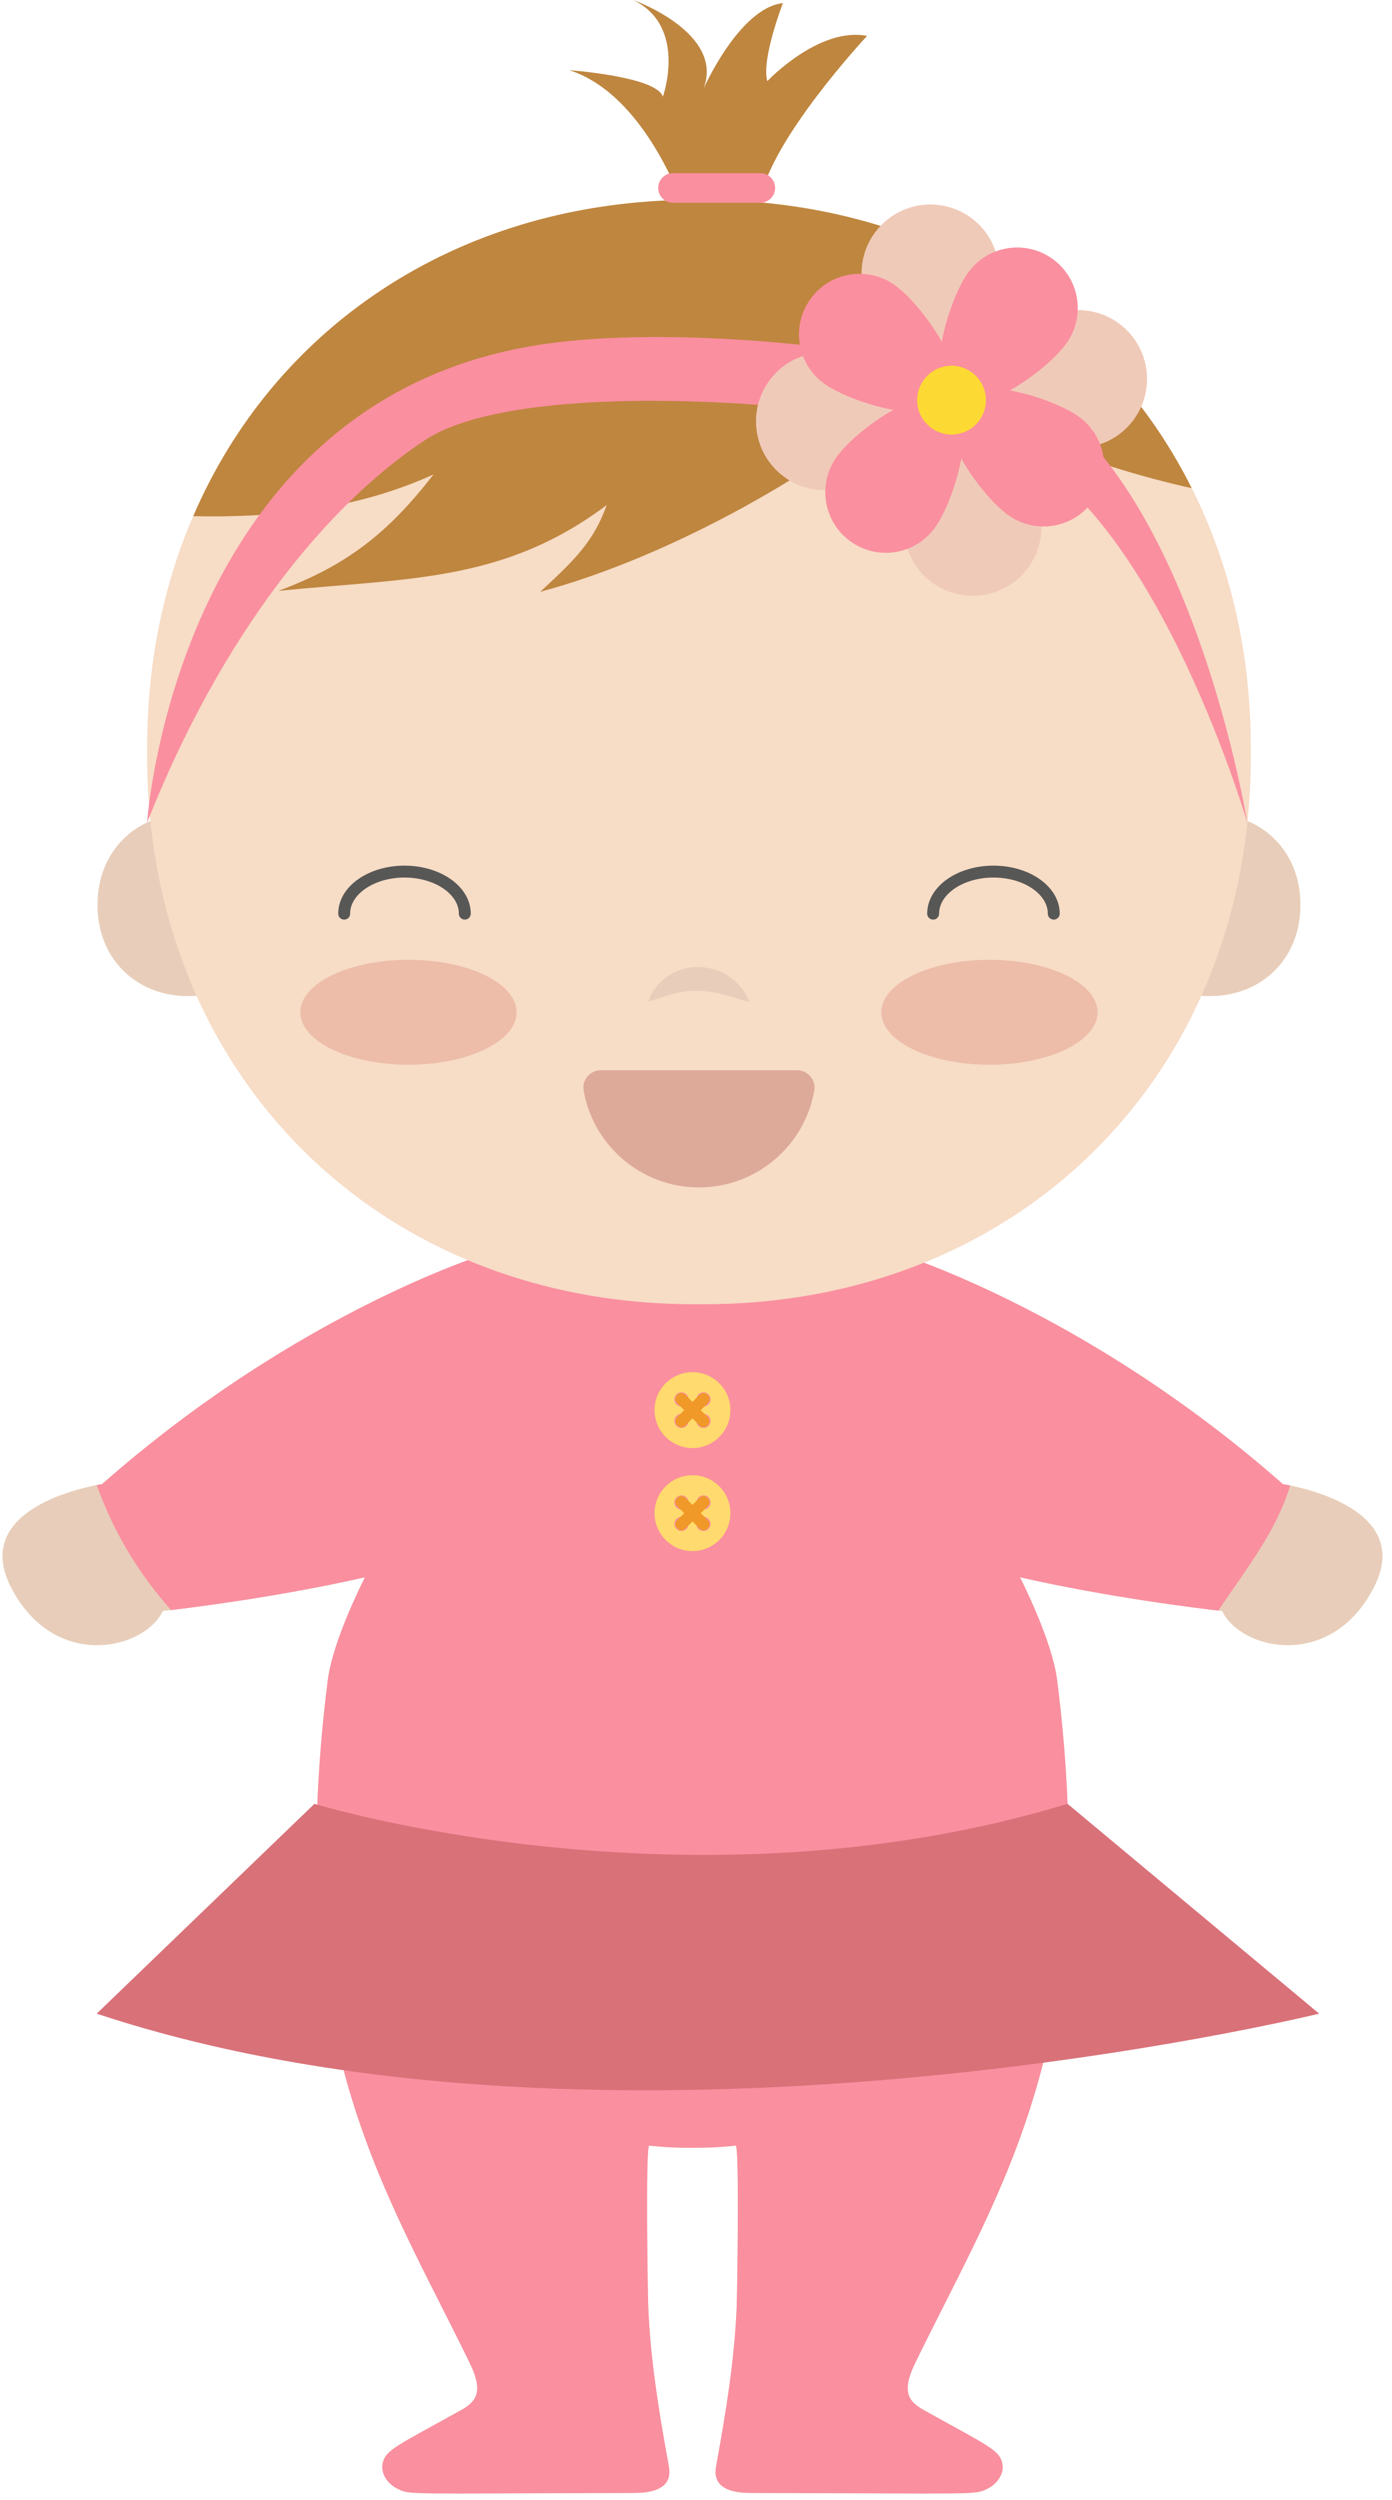 <svg width="117" height="210" viewBox="0 0 117 210" fill="none" xmlns="http://www.w3.org/2000/svg">
<path d="M107.833 124.665C90.985 109.829 74.91 105.103 74.91 105.103L65.631 105.305C63.327 104.751 60.939 104.453 58.488 104.453C58.392 104.453 58.299 104.461 58.203 104.462C58.108 104.461 58.014 104.453 57.918 104.453C55.467 104.453 53.078 104.751 50.775 105.305L41.496 105.103C41.496 105.103 25.421 109.829 8.573 124.665C8.573 124.665 -2.677 126.29 0.917 133.313C4.51 140.336 12.086 138.633 13.688 135.32C13.688 135.32 22.219 134.404 30.672 132.489C29.366 135.12 27.861 138.673 27.55 141.141C23.746 171.399 32.148 183.431 39.482 198.482C40.692 200.965 40.001 201.749 38.73 202.457C33.324 205.469 32.372 205.789 32.156 206.965C31.996 207.835 32.645 208.69 33.446 209.064C34.54 209.574 33.975 209.445 53.349 209.4C54.469 209.397 55.875 209.195 56.198 208.123C56.318 207.725 56.244 207.298 56.17 206.889C55.378 202.552 54.695 198.343 54.494 193.933C54.442 192.786 54.248 180.225 54.569 180.225C55.956 180.377 57.019 180.415 58.204 180.403C59.389 180.414 60.453 180.377 61.839 180.225C62.16 180.225 61.966 192.786 61.914 193.933C61.713 198.343 61.03 202.552 60.238 206.889C60.163 207.298 60.09 207.725 60.21 208.123C60.533 209.195 61.94 209.398 63.06 209.4C82.434 209.446 81.869 209.575 82.962 209.064C83.763 208.69 84.413 207.835 84.252 206.965C84.035 205.789 83.084 205.469 77.678 202.457C76.407 201.749 75.716 200.965 76.926 198.482C84.26 183.431 92.662 171.399 88.858 141.141C88.548 138.673 87.042 135.12 85.736 132.489C94.188 134.404 102.72 135.32 102.72 135.32C104.322 138.633 111.897 140.336 115.491 133.313C119.083 126.29 107.833 124.665 107.833 124.665Z" fill="#E8CEBA"/>
<path d="M107.833 124.665C90.985 109.829 74.91 105.103 74.91 105.103L65.631 105.305C63.327 104.751 60.939 104.453 58.488 104.453C58.392 104.453 58.298 104.461 58.203 104.462C58.108 104.461 58.014 104.453 57.918 104.453C55.467 104.453 53.078 104.751 50.775 105.305L41.496 105.103C41.496 105.103 25.421 109.829 8.573 124.665C8.573 124.665 8.407 124.689 8.126 124.743C9.607 128.853 11.688 132.197 14.374 135.24C16.542 134.984 23.624 134.084 30.67 132.487C29.364 135.118 27.859 138.671 27.548 141.139C23.745 171.397 32.146 183.429 39.48 198.48C40.69 200.963 39.999 201.747 38.728 202.455C33.322 205.467 32.37 205.787 32.154 206.963C31.994 207.833 32.643 208.688 33.444 209.062C34.538 209.572 33.973 209.443 53.347 209.398C54.467 209.395 55.873 209.193 56.196 208.121C56.316 207.723 56.242 207.296 56.168 206.887C55.376 202.55 54.693 198.341 54.492 193.931C54.44 192.784 54.246 180.223 54.567 180.223C55.954 180.375 57.017 180.413 58.202 180.401C59.387 180.412 60.451 180.375 61.837 180.223C62.158 180.223 61.964 192.784 61.912 193.931C61.711 198.341 61.028 202.55 60.236 206.887C60.161 207.296 60.088 207.723 60.208 208.121C60.531 209.193 61.938 209.396 63.058 209.398C82.432 209.444 81.867 209.573 82.96 209.062C83.761 208.688 84.411 207.833 84.25 206.963C84.033 205.787 83.082 205.467 77.676 202.455C76.405 201.747 75.714 200.963 76.924 198.48C84.258 183.429 92.66 171.397 88.856 141.139C88.546 138.671 87.04 135.118 85.735 132.487C93.256 134.191 100.823 135.103 102.403 135.283C104.725 131.807 107.249 128.701 108.446 124.775C108.066 124.699 107.833 124.665 107.833 124.665Z" fill="#FA8F9F"/>
<path d="M58.204 115.258C56.443 115.258 55.016 116.685 55.016 118.446C55.016 120.207 56.443 121.634 58.204 121.634C59.965 121.634 61.392 120.207 61.392 118.446C61.392 116.685 59.965 115.258 58.204 115.258ZM57.28 119.943C56.951 119.943 56.684 119.676 56.684 119.347C56.684 119.018 56.951 118.751 57.28 118.751C57.609 118.751 57.876 119.018 57.876 119.347C57.876 119.676 57.61 119.943 57.28 119.943ZM57.28 118.142C56.951 118.142 56.684 117.875 56.684 117.546C56.684 117.217 56.951 116.95 57.28 116.95C57.609 116.95 57.876 117.217 57.876 117.546C57.876 117.875 57.61 118.142 57.28 118.142ZM59.128 119.943C58.799 119.943 58.532 119.676 58.532 119.347C58.532 119.018 58.799 118.751 59.128 118.751C59.457 118.751 59.724 119.018 59.724 119.347C59.724 119.676 59.457 119.943 59.128 119.943ZM59.128 118.142C58.799 118.142 58.532 117.875 58.532 117.546C58.532 117.217 58.799 116.95 59.128 116.95C59.457 116.95 59.724 117.217 59.724 117.546C59.724 117.875 59.457 118.142 59.128 118.142Z" fill="#FFDA6E"/>
<path d="M56.956 119.75L56.901 119.695C56.725 119.519 56.725 119.233 56.901 119.056L58.812 117.144C58.989 116.968 59.276 116.968 59.452 117.144L59.507 117.199C59.682 117.375 59.682 117.662 59.507 117.838L57.595 119.75C57.419 119.927 57.133 119.927 56.956 119.75Z" fill="#F09928"/>
<path d="M59.452 119.75L59.507 119.695C59.682 119.519 59.682 119.233 59.507 119.056L57.595 117.144C57.419 116.968 57.133 116.968 56.956 117.144L56.901 117.199C56.725 117.375 56.725 117.662 56.901 117.838L58.812 119.75C58.989 119.927 59.275 119.927 59.452 119.75Z" fill="#F09928"/>
<path d="M58.204 123.914C56.443 123.914 55.016 125.341 55.016 127.102C55.016 128.863 56.443 130.29 58.204 130.29C59.965 130.29 61.392 128.863 61.392 127.102C61.392 125.341 59.965 123.914 58.204 123.914ZM57.28 128.599C56.951 128.599 56.684 128.332 56.684 128.003C56.684 127.674 56.951 127.407 57.28 127.407C57.609 127.407 57.876 127.674 57.876 128.003C57.876 128.332 57.61 128.599 57.28 128.599ZM57.28 126.798C56.951 126.798 56.684 126.531 56.684 126.202C56.684 125.873 56.951 125.606 57.28 125.606C57.609 125.606 57.876 125.873 57.876 126.202C57.876 126.531 57.61 126.798 57.28 126.798ZM59.128 128.599C58.799 128.599 58.532 128.332 58.532 128.003C58.532 127.674 58.799 127.407 59.128 127.407C59.457 127.407 59.724 127.674 59.724 128.003C59.724 128.332 59.457 128.599 59.128 128.599ZM59.128 126.798C58.799 126.798 58.532 126.531 58.532 126.202C58.532 125.873 58.799 125.606 59.128 125.606C59.457 125.606 59.724 125.873 59.724 126.202C59.724 126.531 59.457 126.798 59.128 126.798Z" fill="#FFDA6E"/>
<path d="M56.956 128.406L56.901 128.351C56.725 128.175 56.725 127.889 56.901 127.712L58.812 125.8C58.989 125.624 59.276 125.624 59.452 125.8L59.507 125.855C59.682 126.031 59.682 126.318 59.507 126.494L57.595 128.406C57.419 128.582 57.133 128.582 56.956 128.406Z" fill="#F09928"/>
<path d="M59.452 128.406L59.507 128.351C59.682 128.175 59.682 127.889 59.507 127.712L57.595 125.8C57.419 125.624 57.133 125.624 56.956 125.8L56.901 125.855C56.725 126.031 56.725 126.318 56.901 126.494L58.812 128.406C58.989 128.582 59.275 128.582 59.452 128.406Z" fill="#F09928"/>
<path d="M26.429 151.516C26.429 151.516 57.96 161.173 89.73 151.516L110.878 169.14C110.878 169.14 51.849 183.625 8.127 169.14L26.429 151.516Z" fill="#D97179"/>
<path d="M23.524 76.007C23.556 80.458 20.312 83.702 15.861 83.67C11.411 83.702 8.166 80.458 8.198 76.007C8.166 71.556 11.411 68.312 15.861 68.344C20.312 68.313 23.556 71.556 23.524 76.007Z" fill="#E8CEBA"/>
<path d="M109.3 76.007C109.332 80.458 106.088 83.702 101.637 83.67C97.186 83.702 93.942 80.458 93.974 76.007C93.942 71.556 97.186 68.312 101.637 68.344C106.089 68.313 109.332 71.556 109.3 76.007Z" fill="#E8CEBA"/>
<path d="M105.131 63.169C105.323 90.11 85.691 109.743 58.749 109.551C31.808 109.744 12.175 90.11 12.367 63.169C12.174 36.228 31.807 16.595 58.749 16.787C85.691 16.595 105.324 36.228 105.131 63.169Z" fill="#F7DCC6"/>
<path d="M54.494 84.156C54.734 83.279 55.332 82.567 56.073 82.032C56.823 81.508 57.78 81.195 58.744 81.225C59.701 81.254 60.648 81.553 61.375 82.096C61.76 82.335 62.044 82.7 62.348 83.005C62.604 83.371 62.838 83.742 63.002 84.156C62.541 84.073 62.165 83.925 61.784 83.809C61.395 83.719 61.045 83.579 60.69 83.511C59.995 83.314 59.346 83.257 58.713 83.224C57.439 83.172 56.157 83.561 54.494 84.156Z" fill="#E8CEBA"/>
<path d="M100.164 41.006C92.225 39.229 84.492 36.296 77.722 31.937C69.511 39.527 56.127 46.851 45.403 49.711C48.364 46.979 49.895 45.473 50.997 42.422C42.305 48.941 34.266 48.544 23.4 49.631C29.13 47.508 32.605 44.796 36.438 39.852C29.968 42.793 23.177 43.497 16.243 43.359C23.035 27.567 38.205 17.197 57.225 16.8C56.269 14.357 53.193 7.604 47.854 5.896C47.854 5.896 55.192 6.42 55.716 8.124C55.716 8.124 57.813 2.227 53.226 0C53.226 0 60.957 2.752 59.123 7.469C59.123 7.469 62.137 0.655 65.806 0.262C65.806 0.262 63.971 4.979 64.496 6.814C64.496 6.814 68.82 2.228 72.882 3.014C72.882 3.014 64.575 11.899 63.876 17C71.918 17.719 79.183 20.259 85.293 24.26C85.289 24.264 85.285 24.268 85.282 24.272C91.622 28.422 96.723 34.136 100.164 41.006Z" fill="#BF863F"/>
<path d="M28.928 76.744C28.928 74.793 31.198 73.211 33.998 73.211C36.798 73.211 39.068 74.793 39.068 76.744" stroke="#575756" stroke-miterlimit="10" stroke-linecap="round" stroke-linejoin="round"/>
<path d="M78.432 76.744C78.432 74.793 80.702 73.211 83.502 73.211C86.302 73.211 88.572 74.793 88.572 76.744" stroke="#575756" stroke-miterlimit="10" stroke-linecap="round" stroke-linejoin="round"/>
<path d="M92.252 85.027C92.252 87.46 88.184 89.433 83.165 89.433C78.146 89.433 74.078 87.46 74.078 85.027C74.078 82.594 78.146 80.621 83.165 80.621C88.183 80.621 92.252 82.594 92.252 85.027Z" fill="#EDBDA9"/>
<path d="M43.42 85.027C43.42 87.46 39.351 89.433 34.333 89.433C29.314 89.433 25.246 87.46 25.246 85.027C25.246 82.594 29.314 80.621 34.333 80.621C39.352 80.621 43.42 82.594 43.42 85.027Z" fill="#EDBDA9"/>
<path d="M66.997 89.898C67.901 89.898 68.597 90.714 68.442 91.604C67.634 96.225 63.602 99.738 58.749 99.738C53.896 99.738 49.864 96.225 49.056 91.604C48.9 90.713 49.596 89.898 50.5 89.898H66.997Z" fill="#DDAA99"/>
<path d="M12.366 69.092C12.366 69.092 14.763 33.135 46.069 28.854C54.412 27.713 67.513 28.301 82.077 31.202C99.263 34.625 104.835 69.091 104.835 69.091C104.835 69.091 96.579 40.854 83.382 37.072C71.561 33.685 43.964 31.565 35.763 36.942C27.562 42.319 18.644 53.217 12.366 69.092Z" fill="#FA8F9F"/>
<path d="M83.905 22.008C84.431 25.158 83.129 33.083 79.978 33.609C76.828 34.135 73.022 27.063 72.496 23.912C71.97 20.762 74.098 17.781 77.248 17.255C80.399 16.73 83.379 18.858 83.905 22.008Z" fill="#F0CAB8"/>
<path d="M68.376 29.684C71.526 29.158 79.451 30.46 79.978 33.611C80.504 36.761 73.431 40.567 70.281 41.093C67.129 41.619 64.15 39.491 63.623 36.341C63.099 33.19 65.227 30.21 68.376 29.684Z" fill="#F0CAB8"/>
<path d="M76.052 45.211C75.526 42.061 76.828 34.136 79.978 33.61C83.129 33.084 86.934 40.156 87.46 43.307C87.986 46.457 85.858 49.438 82.708 49.964C79.558 50.489 76.578 48.361 76.052 45.211Z" fill="#F0CAB8"/>
<path d="M91.58 37.535C88.43 38.061 80.505 36.759 79.979 33.609C79.453 30.458 86.525 26.653 89.676 26.127C92.826 25.601 95.807 27.729 96.333 30.879C96.858 34.029 94.73 37.009 91.58 37.535Z" fill="#F0CAB8"/>
<path d="M75.203 23.947C77.491 25.58 81.612 31.322 79.979 33.61C78.346 35.898 71.577 33.865 69.289 32.232C67.001 30.599 66.471 27.42 68.104 25.133C69.737 22.845 72.915 22.314 75.203 23.947Z" fill="#FA8F9F"/>
<path d="M70.316 38.387C71.949 36.099 77.691 31.978 79.978 33.611C82.266 35.244 80.233 42.013 78.6 44.301C76.967 46.589 73.788 47.119 71.501 45.486C69.214 43.853 68.683 40.675 70.316 38.387Z" fill="#FA8F9F"/>
<path d="M84.754 43.276C82.466 41.643 78.344 35.901 79.978 33.614C81.611 31.326 88.379 33.359 90.668 34.992C92.956 36.625 93.486 39.804 91.853 42.091C90.221 44.378 87.041 44.909 84.754 43.276Z" fill="#FA8F9F"/>
<path d="M89.641 28.836C88.008 31.124 82.266 35.245 79.978 33.612C77.69 31.979 79.723 25.21 81.356 22.922C82.989 20.634 86.167 20.104 88.455 21.737C90.743 23.37 91.274 26.548 89.641 28.836Z" fill="#FA8F9F"/>
<path d="M82.831 33.135C83.094 34.71 82.03 36.2 80.455 36.463C78.88 36.726 77.39 35.662 77.127 34.087C76.864 32.512 77.928 31.022 79.503 30.759C81.078 30.496 82.568 31.56 82.831 33.135Z" fill="#FDD934"/>
<path d="M63.905 17.033H56.567C55.879 17.033 55.322 16.476 55.322 15.788C55.322 15.1 55.879 14.543 56.567 14.543H63.905C64.593 14.543 65.15 15.1 65.15 15.788C65.15 16.476 64.593 17.033 63.905 17.033Z" fill="#FA8F9F"/>
</svg>
